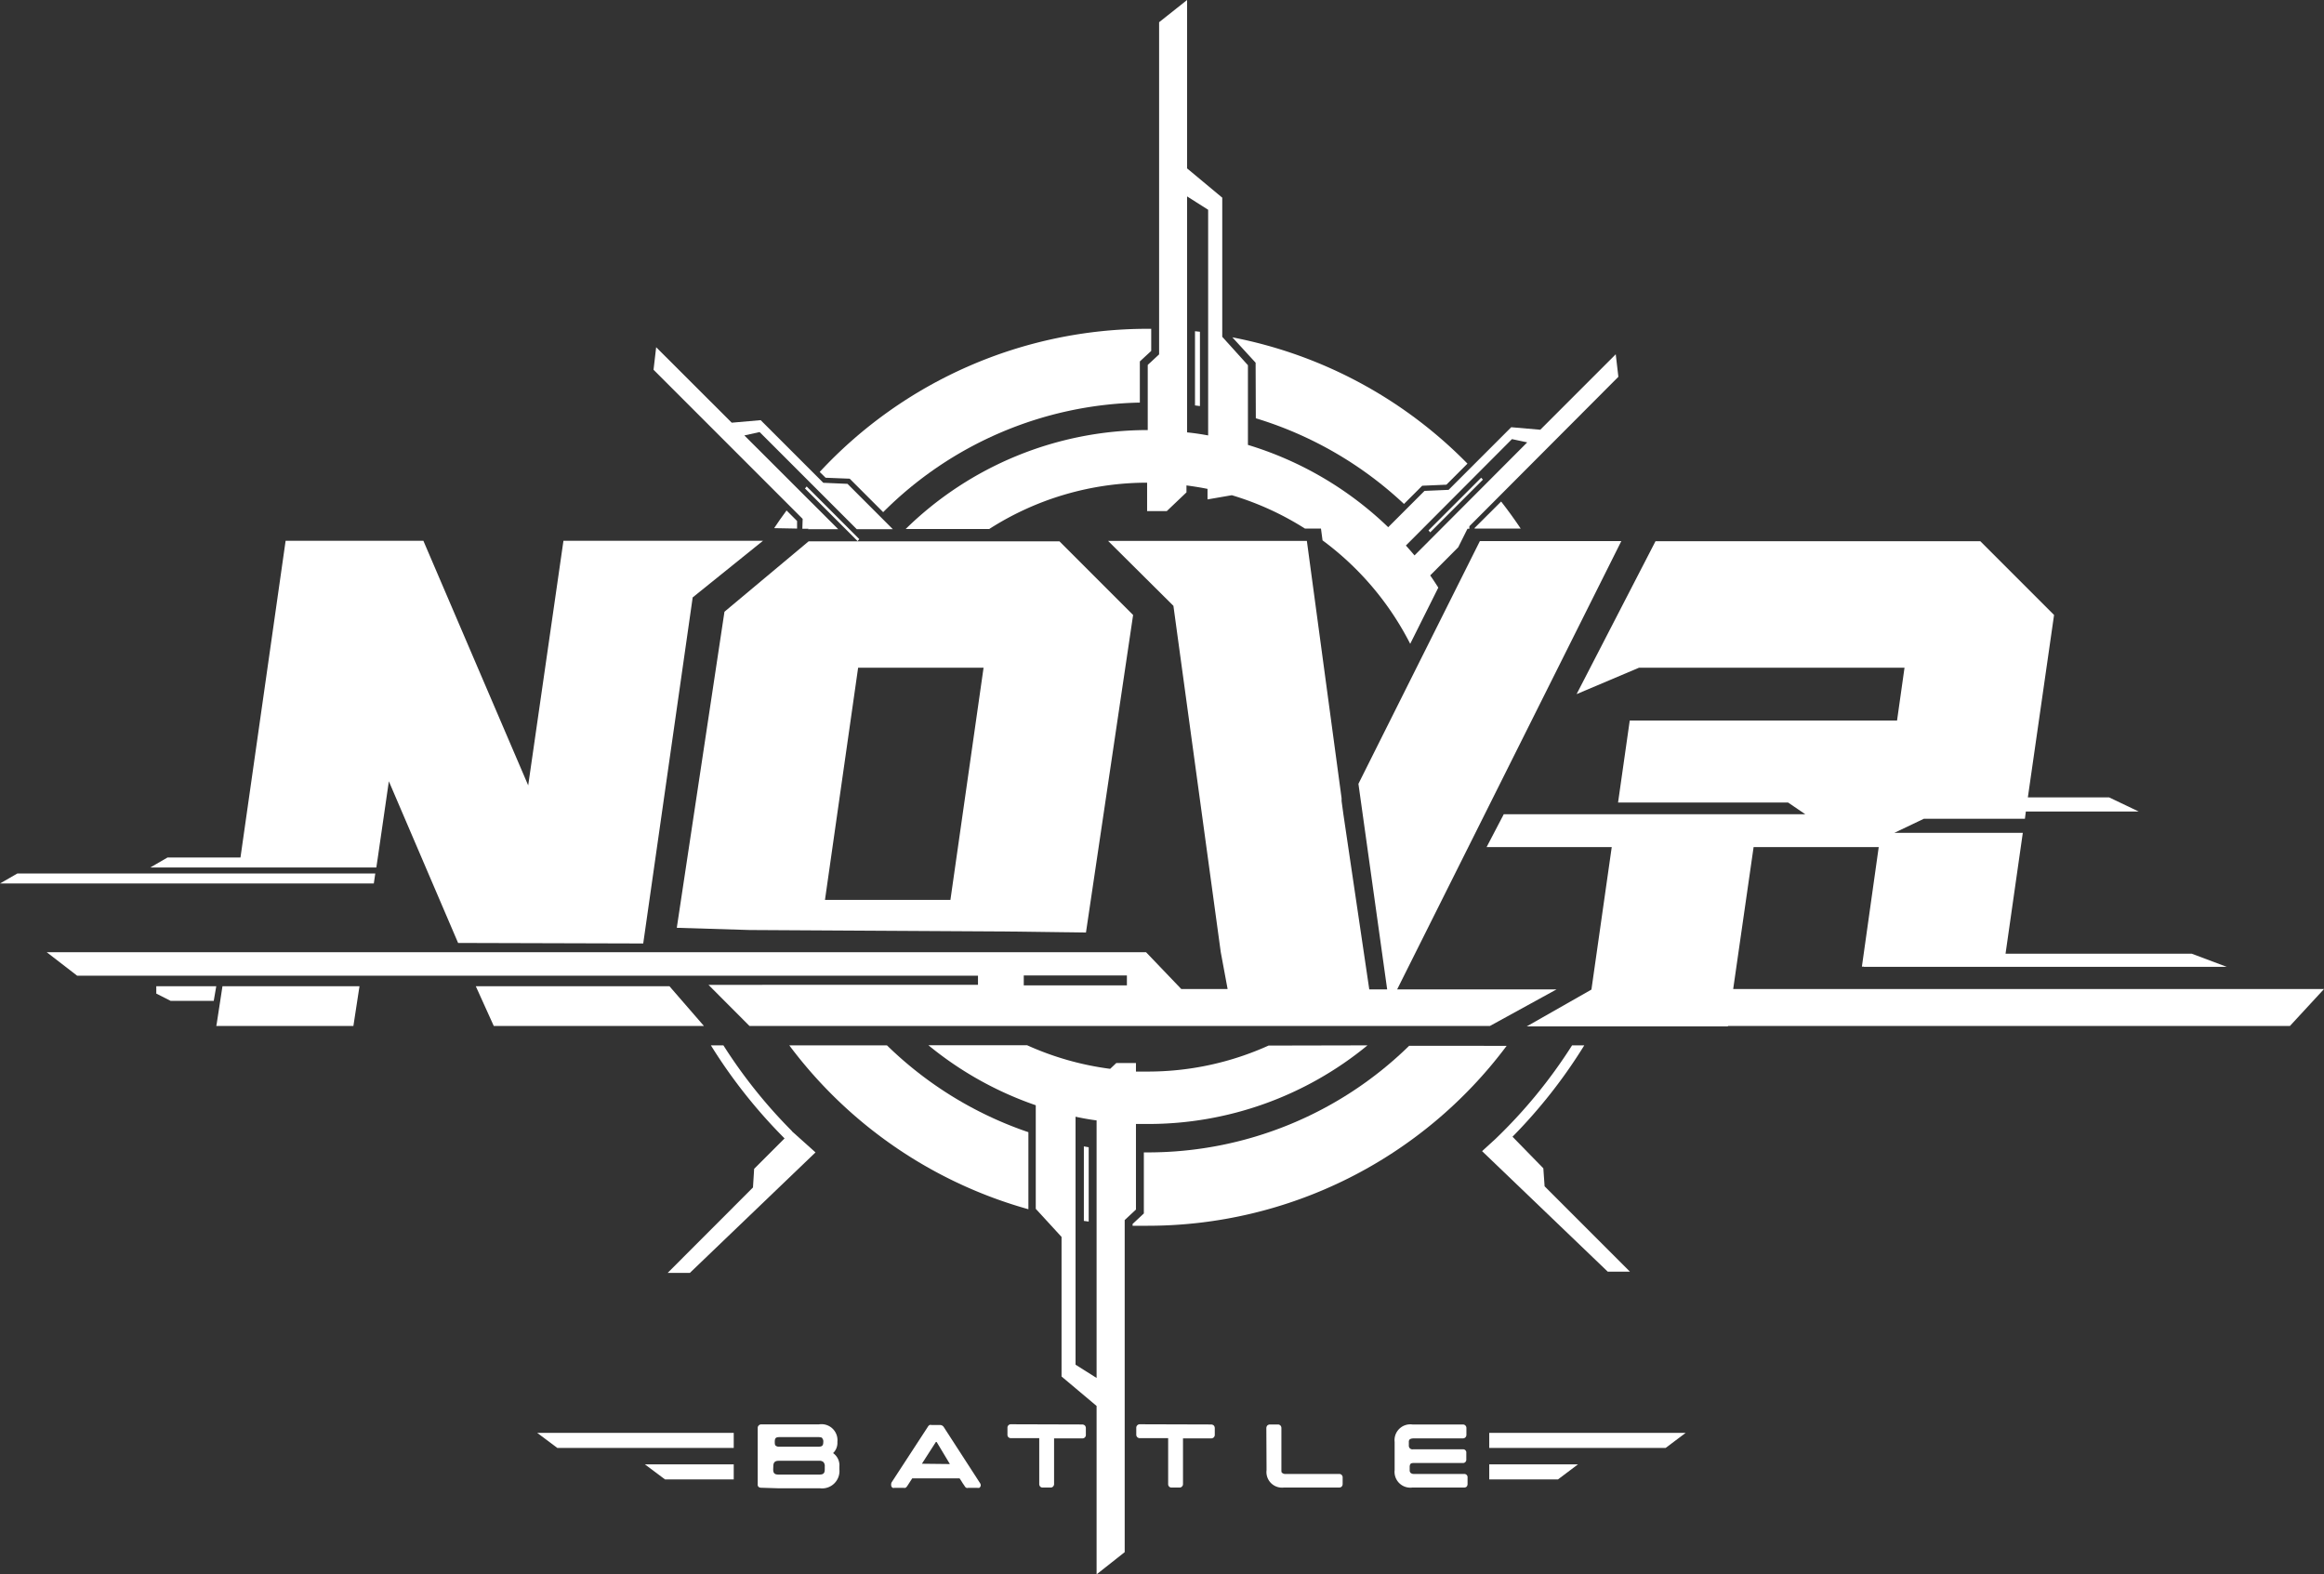 <svg xmlns="http://www.w3.org/2000/svg" viewBox="0 0 220.83 149.58"><rect x="0" y="0" width="220.83" height="149.58" fill="#333333" stroke="none"/><defs><style>.cls-1{fill:#fff;}</style></defs><g id="图层_2" data-name="图层 2"><g id="图层_2-2" data-name="图层 2"><polygon class="cls-1" points="45.21 93.7 46.92 97.48 66.89 97.48 63.61 93.7 45.21 93.7"/><polygon class="cls-1" points="20.59 97.28 20.55 97.48 33.58 97.48 34.16 93.7 21.14 93.7 20.59 97.28"/><polygon class="cls-1" points="35.9 81.48 35.9 81.48 36.95 74.23 43.53 89.59 61.12 89.64 65.82 56.76 72.5 51.38 53.54 51.38 50.19 74.62 40.23 51.38 27.14 51.38 22.85 81.47 15.92 81.47 14.28 82.42 35.76 82.42 35.9 81.48"/><polygon class="cls-1" points="35.66 82.99 1.65 82.99 0 83.94 35.52 83.94 35.66 82.99"/><polygon class="cls-1" points="14.85 93.7 14.85 94.4 16.21 95.09 20.31 95.09 20.55 93.7 14.85 93.7"/><path class="cls-1" d="M132.76,94l21.3-42.59H140.62L129.08,74.47,131.81,94h-1.7l-2.46-16.64v0l-.17-1.25,0-.27h0l-3.3-24.45H105.29l6.21,6.17L116,90.47l.65,3.5h-4.4l-3.35-3.5H4.44L7.33,92.7h85.6v.87H67.32l3.9,3.91h70.35L147.91,94Zm-25.68-.38h-9.8v-.94h9.8Z"/><polygon class="cls-1" points="220.83 93.97 164.69 93.97 166.63 80.48 169.78 80.48 178.52 80.48 176.92 91.84 177.1 91.84 177.1 91.86 211.59 91.86 208.26 90.61 190.57 90.61 192.21 79.13 180 79.13 182.81 77.79 192.41 77.79 192.5 77.1 203.22 77.1 200.41 75.76 192.69 75.76 195.18 58.43 188.17 51.42 157.31 51.42 149.81 65.95 155.74 63.44 180.97 63.44 180.26 68.46 154.86 68.46 153.75 76.25 169.91 76.25 171.54 77.36 169.78 77.36 153.59 77.36 142.89 77.36 141.26 80.48 153.15 80.48 151.22 94.02 145.07 97.52 164.19 97.52 164.19 97.48 217.59 97.48 220.83 93.97"/><path class="cls-1" d="M64.31,88.15l6.91.21,24.37.14,7.6.1,4.48-30.17-7-7H76.84l-8,6.69ZM81.54,63.44H93.46L90.31,85.5H78.39Z"/><path class="cls-1" d="M72,135.67a.3.3,0,0,1,.1-.24.32.32,0,0,1,.24-.1l1.67,0h3.81A1.52,1.52,0,0,1,79.57,137a1.34,1.34,0,0,1-.41,1.06,1.41,1.41,0,0,1,.6,1.28v.26a1.65,1.65,0,0,1-1.86,1.8h-4l-1.6-.05a.36.36,0,0,1-.24-.1A.33.33,0,0,1,72,141Zm1.47,3.93c0,.39.15.5.52.5h3.84c.38,0,.54-.09.54-.5v-.26a.57.57,0,0,0-.12-.42.54.54,0,0,0-.42-.13H74c-.38,0-.52.16-.52.55Zm.23-2.25a.51.51,0,0,0,.37.1h3.69c.36,0,.47-.1.47-.45a.45.45,0,0,0-.1-.35c0-.06-.13-.11-.37-.11H74.07c-.37,0-.45.11-.45.46C73.62,137.2,73.64,137.29,73.7,137.35Z"/><path class="cls-1" d="M84.71,140.86l3.45-5.29a.46.46,0,0,1,.17-.18.35.35,0,0,1,.18,0h.82a.43.43,0,0,1,.37.23l3.43,5.3a.35.35,0,0,1,.06.18.29.29,0,0,1-.14.26.45.45,0,0,1-.18,0H92a.29.29,0,0,1-.17,0,.39.39,0,0,1-.18-.19l-.18-.26c-.1-.17-.21-.34-.29-.45H86.68l-.46.71a.63.63,0,0,1-.18.19.65.65,0,0,1-.18,0H85a.45.45,0,0,1-.18,0,.31.31,0,0,1-.14-.26A.6.6,0,0,1,84.71,140.86Zm5.55-1.76s0,0,0,0L89,137s0,0-.07,0l-1.33,2.07s0,0,0,0Z"/><path class="cls-1" d="M102.84,135.34a.4.4,0,0,1,.25.1.38.38,0,0,1,.09.24v.64a.32.32,0,0,1-.34.34h-2.68V141a.33.33,0,0,1-.1.24.29.29,0,0,1-.24.09h-.74a.3.3,0,0,1-.24-.09.36.36,0,0,1-.09-.24v-4.36H96.06a.36.36,0,0,1-.24-.09.33.33,0,0,1-.09-.25v-.64a.32.32,0,0,1,.33-.34Z"/><path class="cls-1" d="M115.09,135.34a.4.4,0,0,1,.25.1.38.38,0,0,1,.09.24v.64a.33.33,0,0,1-.34.34h-2.68V141a.33.33,0,0,1-.1.24.29.29,0,0,1-.24.09h-.74a.3.3,0,0,1-.24-.09A.32.32,0,0,1,111,141v-4.36h-2.69a.36.36,0,0,1-.24-.09.34.34,0,0,1-.1-.25v-.64a.33.33,0,0,1,.34-.34Z"/><path class="cls-1" d="M120.33,135.68a.38.38,0,0,1,.09-.24.38.38,0,0,1,.25-.1h.76a.32.32,0,0,1,.24.1.34.34,0,0,1,.09.24v3.94c0,.2,0,.29.09.33a.46.46,0,0,0,.34.09h5.06a.32.32,0,0,1,.33.34V141a.36.36,0,0,1-.09.24.32.32,0,0,1-.24.09H122a1.48,1.48,0,0,1-1.65-1.65Z"/><path class="cls-1" d="M139,135.34a.33.33,0,0,1,.34.34v.64a.34.34,0,0,1-.1.25.34.34,0,0,1-.24.09h-4.57c-.16,0-.36,0-.49.11a.32.32,0,0,0-.07.23v.35a.34.34,0,0,0,.39.35H139a.3.3,0,0,1,.33.33v.64a.31.31,0,0,1-.33.33h-4.59c-.27,0-.44,0-.46.34v.36a.34.34,0,0,0,.09.24.46.46,0,0,0,.27.1h4.81a.31.31,0,0,1,.33.34V141a.4.4,0,0,1-.08.24.34.34,0,0,1-.25.09h-4.91a1.5,1.5,0,0,1-1.69-1.65V137a1.5,1.5,0,0,1,1.69-1.66Z"/><polygon class="cls-1" points="69.72 137.57 52.96 137.57 51.05 136.14 69.72 136.14 69.72 137.57"/><polygon class="cls-1" points="69.72 140.56 63.19 140.56 61.28 139.13 69.72 139.13 69.72 140.56"/><polygon class="cls-1" points="141.51 137.57 158.27 137.57 160.17 136.14 141.51 136.14 141.51 137.57"/><polygon class="cls-1" points="141.51 140.56 148.04 140.56 149.94 139.13 141.51 139.13 141.51 140.56"/><path class="cls-1" d="M113.55,38.52l.47.06V31.52l-.47-.05Z"/><path class="cls-1" d="M140.91,45.57l-.17-.18-5,5c.05.06.11.12.16.19Z"/><path class="cls-1" d="M80.74,45.48l3.18,3.18a35.45,35.45,0,0,1,24.39-10.41V34.34l1.08-1v-2.1h-.33a42.51,42.51,0,0,0-31.17,13.6l.56.55Z"/><path class="cls-1" d="M76.49,46.41l5,5,.16-.19-5-5Z"/><path class="cls-1" d="M75,99.32a42.71,42.71,0,0,0,22.72,15.57v-7.32a35.68,35.68,0,0,1-13.44-8.25Z"/><path class="cls-1" d="M75.74,50.22l0-.72-1-1c-.41.55-.8,1.11-1.18,1.68Z"/><path class="cls-1" d="M103.45,109l-.46-.08V116l.46.06Z"/><path class="cls-1" d="M139.16,99.36l.07,0H133.9a35.48,35.48,0,0,1-24.84,10.13h-.37v5.8l-1.07,1v.17c.48,0,1,0,1.44,0a42.57,42.57,0,0,0,34.1-17.09Z"/><path class="cls-1" d="M144.5,50.22c-.59-.88-1.21-1.74-1.86-2.57l-2.52,2.51v.06Z"/><path class="cls-1" d="M119.33,39.74a35.75,35.75,0,0,1,14.08,8.14l1.73-1.73,2.3-.1,2-2a42.58,42.58,0,0,0-22.34-12l2.21,2.41Z"/><path class="cls-1" d="M120.54,99.34a27.85,27.85,0,0,1-11.48,2.47l-1.12,0V101h-1.87l-.58.55a27.87,27.87,0,0,1-7.89-2.24H88.22a33,33,0,0,0,10.2,5.7v9.84l2.45,2.67v13.26l3.33,2.8v16l2.67-2.11V115.92l1.07-1v-8.13l1.12,0a32.8,32.8,0,0,0,20.88-7.47ZM104.2,130.92l-2-1.26V106.1c.65.14,1.3.26,2,.35Z"/><polygon class="cls-1" points="76.24 50.23 76.25 50.24 76.82 50.24 76.77 50.28 79.65 50.28 70.73 41.37 72.18 41.05 81.41 50.28 84.84 50.28 80.53 45.97 78.23 45.87 72.28 39.92 69.53 40.16 62.35 32.99 62.1 35.13 76.27 49.3 76.24 50.23"/><path class="cls-1" d="M94,50.26a27.81,27.81,0,0,1,15-4.4h0v2.7h1.87l1.87-1.78v-.66c.66.09,1.32.19,2,.33v1l2.31-.4A27.83,27.83,0,0,1,124,50.22h1.2v0h.32l.15,1.12A28,28,0,0,1,134,61.17l2.67-5.34c-.25-.39-.5-.78-.77-1.16L138.56,52l.88-1.76h.18V50L153.78,35.8l-.25-2.14-7.17,7.17-2.76-.24-5.95,5.95-2.29.1-3.45,3.45a33,33,0,0,0-13.33-7.82V34.7L116.14,32V18.78L112.8,16V0l-2.66,2.11V33.67l-1.08,1v6.19h0a32.88,32.88,0,0,0-23,9.4Zm49.67-8.54,1.45.31L134.41,52.77c-.27-.32-.54-.63-.82-.94ZM112.8,18.66l2,1.27V41.37c-.65-.12-1.31-.22-2-.29Z"/><path class="cls-1" d="M75.24,107.45a47.82,47.82,0,0,1-6.5-8.13H67.55a49.45,49.45,0,0,0,7,8.84l-2.89,2.89-.11,1.77-8.11,8.12h2.11l11.94-11.45-2.23-2Z"/><path class="cls-1" d="M146.65,111,143.72,108a49.08,49.08,0,0,0,6.82-8.68h-1.16a47.79,47.79,0,0,1-7.29,8.9h0l-1.26,1.15,11.94,11.45h2.11l-8.11-8.11Z"/></g></g></svg>